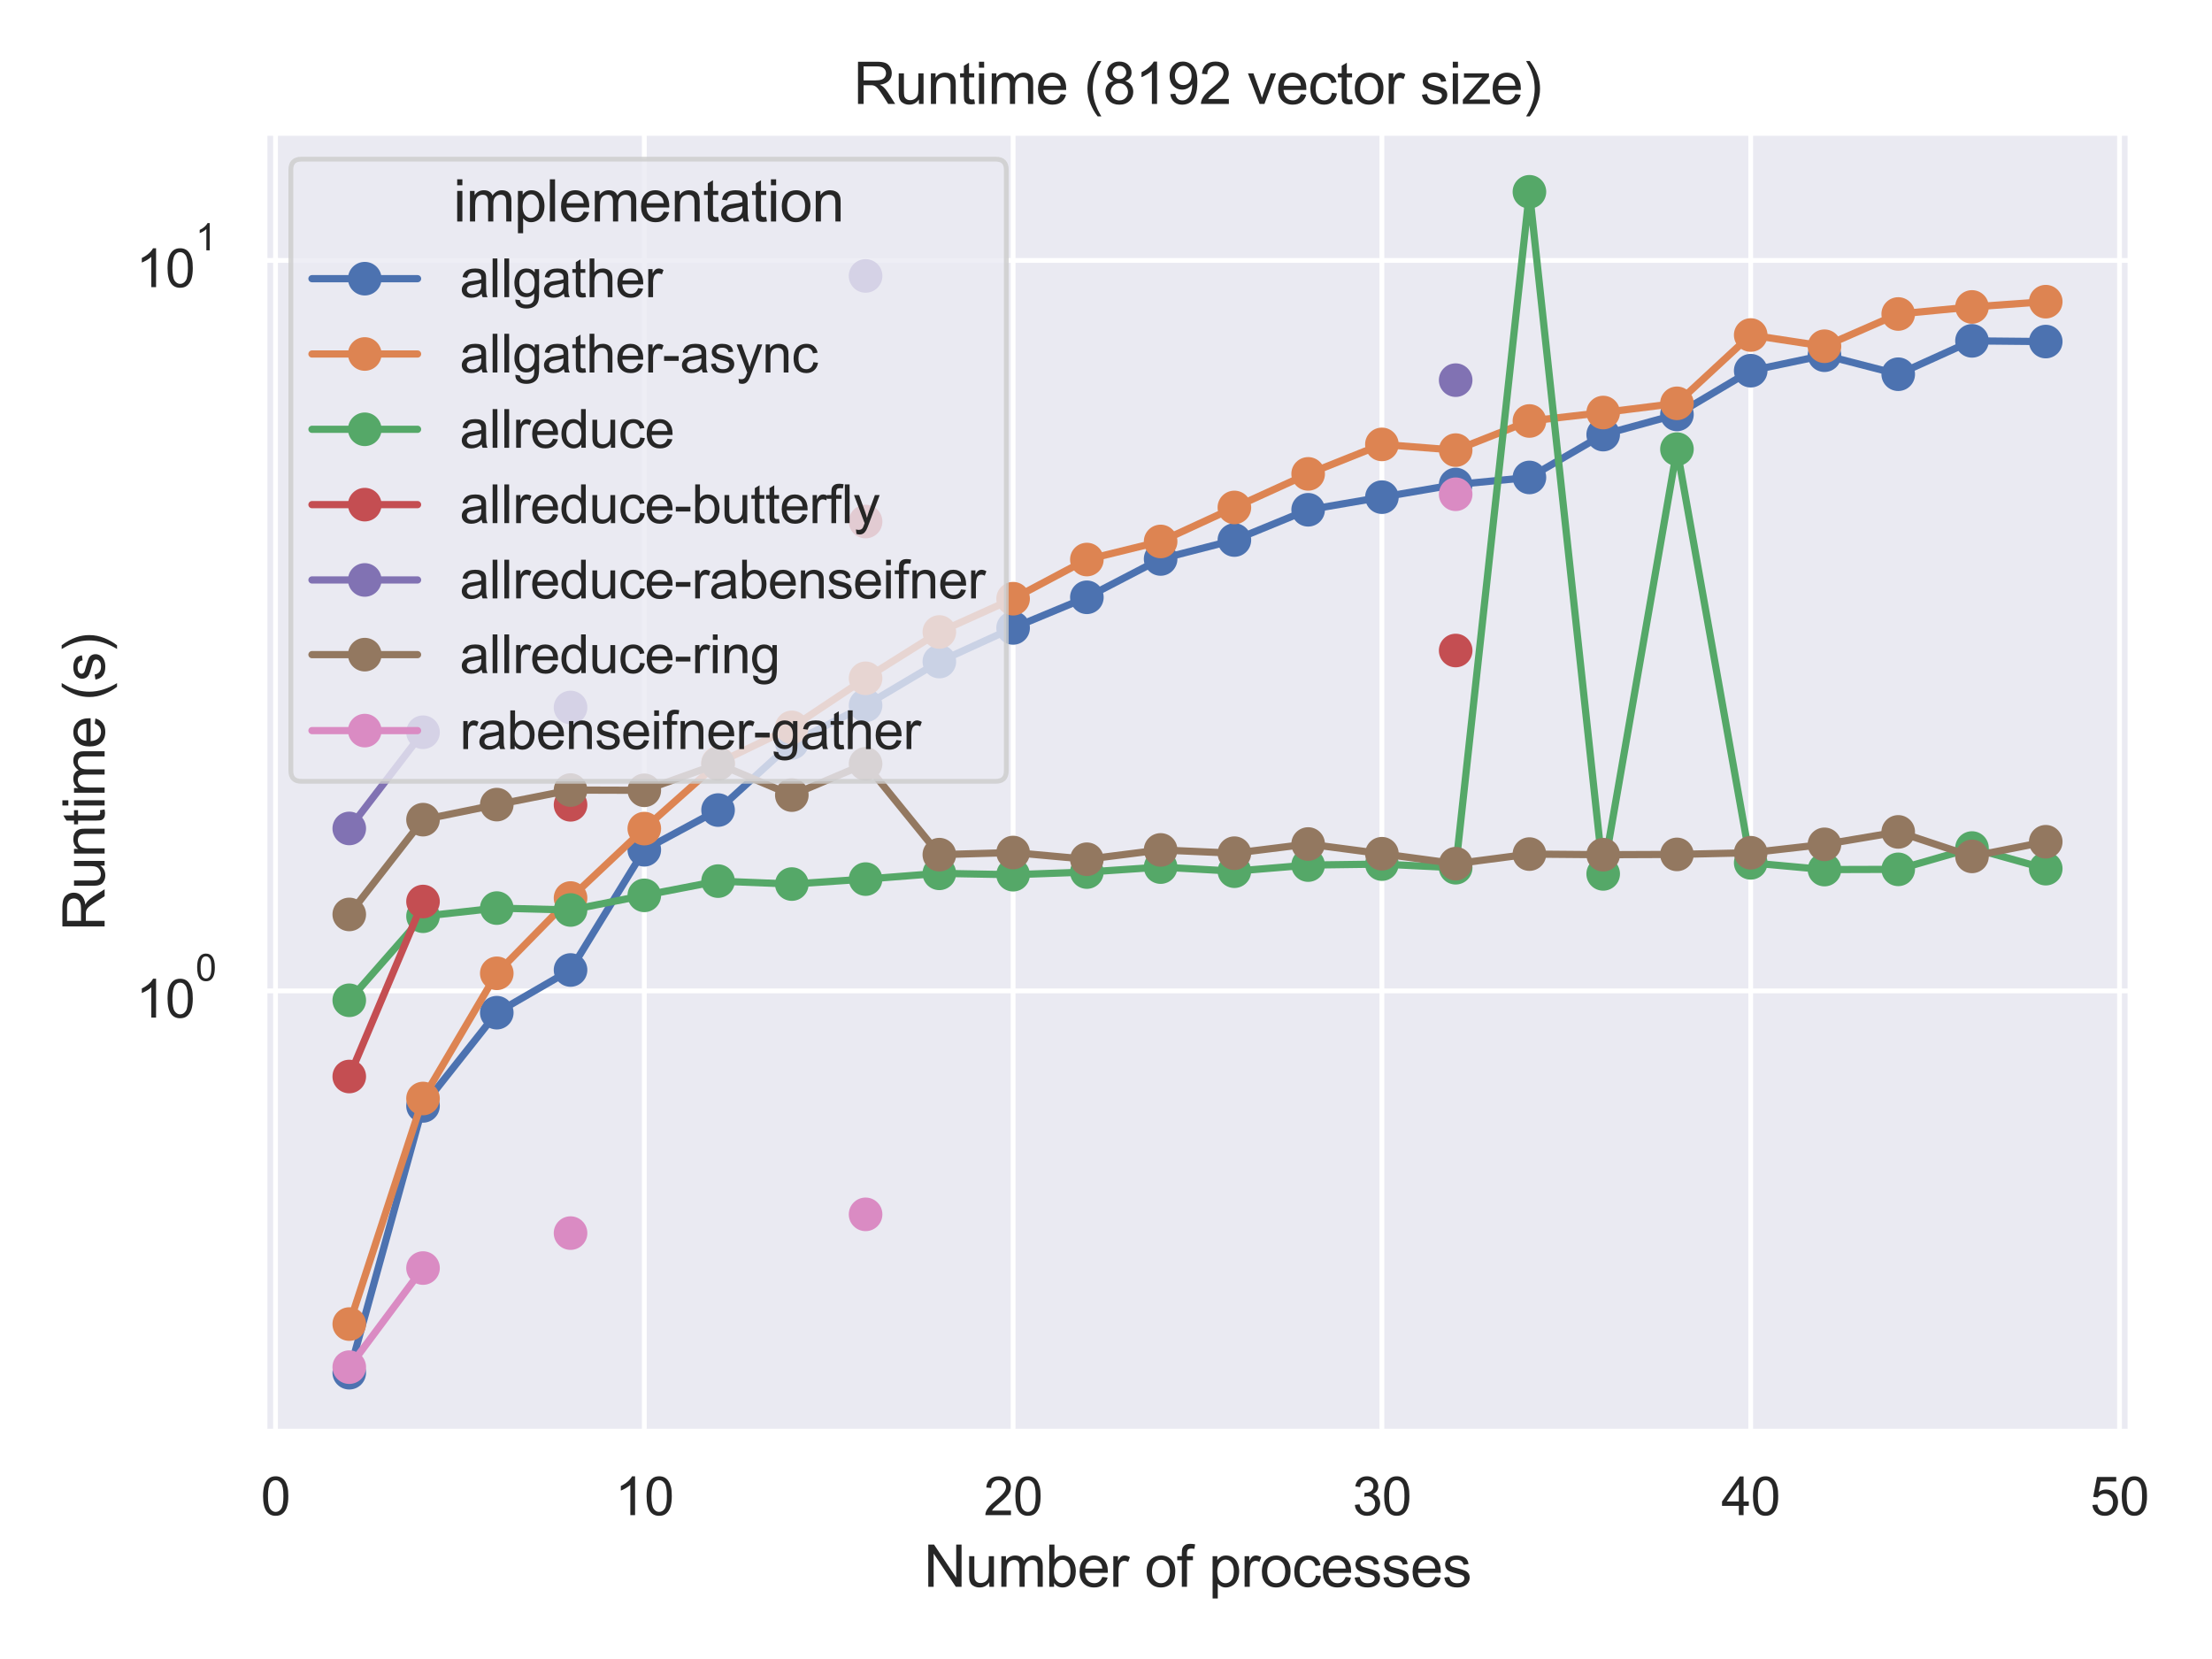 <?xml version="1.0" encoding="utf-8" standalone="no"?>
<!DOCTYPE svg PUBLIC "-//W3C//DTD SVG 1.1//EN"
  "http://www.w3.org/Graphics/SVG/1.1/DTD/svg11.dtd">
<svg height="345.6pt" version="1.1" viewBox="0 0 460.8 345.6" width="460.8pt" xmlns="http://www.w3.org/2000/svg" xmlns:xlink="http://www.w3.org/1999/xlink">
 <defs>
  <style type="text/css">*{stroke-linecap:butt;stroke-linejoin:round;}</style>
 </defs>
 <g id="figure_1">
  <g id="patch_1">
   <path d="M 0 345.6 
L 460.8 345.6 
L 460.8 0 
L 0 0 
z
" style="fill:#ffffff;"/>
  </g>
  <g id="axes_1">
   <g id="patch_2">
    <path d="M 55.087 298.26 
L 443.837 298.26 
L 443.837 27.656 
L 55.087 27.656 
z
" style="fill:#eaeaf2;"/>
   </g>
   <g id="matplotlib.axis_1">
    <g id="xtick_1">
     <g id="line2d_1">
      <path clip-path="url(#pc0ec8611cf)" d="M 57.392 298.26 
L 57.392 27.656 
" style="fill:none;stroke:#ffffff;stroke-linecap:round;"/>
     </g>
     <g id="text_1">
      <!-- 0 -->
      <g style="fill:#262626;" transform="translate(54.334 315.634)scale(0.11 -0.11)">
       <defs>
        <path d="M 266 2259 
Q 266 3072 433 3567 
Q 600 4063 929 4331 
Q 1259 4600 1759 4600 
Q 2128 4600 2406 4451 
Q 2684 4303 2865 4023 
Q 3047 3744 3150 3342 
Q 3253 2941 3253 2259 
Q 3253 1453 3087 958 
Q 2922 463 2592 192 
Q 2263 -78 1759 -78 
Q 1097 -78 719 397 
Q 266 969 266 2259 
z
M 844 2259 
Q 844 1131 1108 757 
Q 1372 384 1759 384 
Q 2147 384 2411 759 
Q 2675 1134 2675 2259 
Q 2675 3391 2411 3762 
Q 2147 4134 1753 4134 
Q 1366 4134 1134 3806 
Q 844 3388 844 2259 
z
" id="ArialMT-30" transform="scale(0.016)"/>
       </defs>
       <use xlink:href="#ArialMT-30"/>
      </g>
     </g>
    </g>
    <g id="xtick_2">
     <g id="line2d_2">
      <path clip-path="url(#pc0ec8611cf)" d="M 134.22 298.26 
L 134.22 27.656 
" style="fill:none;stroke:#ffffff;stroke-linecap:round;"/>
     </g>
     <g id="text_2">
      <!-- 10 -->
      <g style="fill:#262626;" transform="translate(128.103 315.634)scale(0.11 -0.11)">
       <defs>
        <path d="M 2384 0 
L 1822 0 
L 1822 3584 
Q 1619 3391 1289 3197 
Q 959 3003 697 2906 
L 697 3450 
Q 1169 3672 1522 3987 
Q 1875 4303 2022 4600 
L 2384 4600 
L 2384 0 
z
" id="ArialMT-31" transform="scale(0.016)"/>
       </defs>
       <use xlink:href="#ArialMT-31"/>
       <use x="55.615" xlink:href="#ArialMT-30"/>
      </g>
     </g>
    </g>
    <g id="xtick_3">
     <g id="line2d_3">
      <path clip-path="url(#pc0ec8611cf)" d="M 211.048 298.26 
L 211.048 27.656 
" style="fill:none;stroke:#ffffff;stroke-linecap:round;"/>
     </g>
     <g id="text_3">
      <!-- 20 -->
      <g style="fill:#262626;" transform="translate(204.931 315.634)scale(0.11 -0.11)">
       <defs>
        <path d="M 3222 541 
L 3222 0 
L 194 0 
Q 188 203 259 391 
Q 375 700 629 1000 
Q 884 1300 1366 1694 
Q 2113 2306 2375 2664 
Q 2638 3022 2638 3341 
Q 2638 3675 2398 3904 
Q 2159 4134 1775 4134 
Q 1369 4134 1125 3890 
Q 881 3647 878 3216 
L 300 3275 
Q 359 3922 746 4261 
Q 1134 4600 1788 4600 
Q 2447 4600 2831 4234 
Q 3216 3869 3216 3328 
Q 3216 3053 3103 2787 
Q 2991 2522 2730 2228 
Q 2469 1934 1863 1422 
Q 1356 997 1212 845 
Q 1069 694 975 541 
L 3222 541 
z
" id="ArialMT-32" transform="scale(0.016)"/>
       </defs>
       <use xlink:href="#ArialMT-32"/>
       <use x="55.615" xlink:href="#ArialMT-30"/>
      </g>
     </g>
    </g>
    <g id="xtick_4">
     <g id="line2d_4">
      <path clip-path="url(#pc0ec8611cf)" d="M 287.876 298.26 
L 287.876 27.656 
" style="fill:none;stroke:#ffffff;stroke-linecap:round;"/>
     </g>
     <g id="text_4">
      <!-- 30 -->
      <g style="fill:#262626;" transform="translate(281.759 315.634)scale(0.11 -0.11)">
       <defs>
        <path d="M 269 1209 
L 831 1284 
Q 928 806 1161 595 
Q 1394 384 1728 384 
Q 2125 384 2398 659 
Q 2672 934 2672 1341 
Q 2672 1728 2419 1979 
Q 2166 2231 1775 2231 
Q 1616 2231 1378 2169 
L 1441 2663 
Q 1497 2656 1531 2656 
Q 1891 2656 2178 2843 
Q 2466 3031 2466 3422 
Q 2466 3731 2256 3934 
Q 2047 4138 1716 4138 
Q 1388 4138 1169 3931 
Q 950 3725 888 3313 
L 325 3413 
Q 428 3978 793 4289 
Q 1159 4600 1703 4600 
Q 2078 4600 2393 4439 
Q 2709 4278 2876 4000 
Q 3044 3722 3044 3409 
Q 3044 3113 2884 2869 
Q 2725 2625 2413 2481 
Q 2819 2388 3044 2092 
Q 3269 1797 3269 1353 
Q 3269 753 2831 336 
Q 2394 -81 1725 -81 
Q 1122 -81 723 278 
Q 325 638 269 1209 
z
" id="ArialMT-33" transform="scale(0.016)"/>
       </defs>
       <use xlink:href="#ArialMT-33"/>
       <use x="55.615" xlink:href="#ArialMT-30"/>
      </g>
     </g>
    </g>
    <g id="xtick_5">
     <g id="line2d_5">
      <path clip-path="url(#pc0ec8611cf)" d="M 364.704 298.26 
L 364.704 27.656 
" style="fill:none;stroke:#ffffff;stroke-linecap:round;"/>
     </g>
     <g id="text_5">
      <!-- 40 -->
      <g style="fill:#262626;" transform="translate(358.587 315.634)scale(0.11 -0.11)">
       <defs>
        <path d="M 2069 0 
L 2069 1097 
L 81 1097 
L 81 1613 
L 2172 4581 
L 2631 4581 
L 2631 1613 
L 3250 1613 
L 3250 1097 
L 2631 1097 
L 2631 0 
L 2069 0 
z
M 2069 1613 
L 2069 3678 
L 634 1613 
L 2069 1613 
z
" id="ArialMT-34" transform="scale(0.016)"/>
       </defs>
       <use xlink:href="#ArialMT-34"/>
       <use x="55.615" xlink:href="#ArialMT-30"/>
      </g>
     </g>
    </g>
    <g id="xtick_6">
     <g id="line2d_6">
      <path clip-path="url(#pc0ec8611cf)" d="M 441.532 298.26 
L 441.532 27.656 
" style="fill:none;stroke:#ffffff;stroke-linecap:round;"/>
     </g>
     <g id="text_6">
      <!-- 50 -->
      <g style="fill:#262626;" transform="translate(435.415 315.634)scale(0.11 -0.11)">
       <defs>
        <path d="M 266 1200 
L 856 1250 
Q 922 819 1161 601 
Q 1400 384 1738 384 
Q 2144 384 2425 690 
Q 2706 997 2706 1503 
Q 2706 1984 2436 2262 
Q 2166 2541 1728 2541 
Q 1456 2541 1237 2417 
Q 1019 2294 894 2097 
L 366 2166 
L 809 4519 
L 3088 4519 
L 3088 3981 
L 1259 3981 
L 1013 2750 
Q 1425 3038 1878 3038 
Q 2478 3038 2890 2622 
Q 3303 2206 3303 1553 
Q 3303 931 2941 478 
Q 2500 -78 1738 -78 
Q 1113 -78 717 272 
Q 322 622 266 1200 
z
" id="ArialMT-35" transform="scale(0.016)"/>
       </defs>
       <use xlink:href="#ArialMT-35"/>
       <use x="55.615" xlink:href="#ArialMT-30"/>
      </g>
     </g>
    </g>
    <g id="text_7">
     <!-- Number of processes -->
     <g style="fill:#262626;" transform="translate(192.443 330.555)scale(0.12 -0.12)">
      <defs>
       <path d="M 488 0 
L 488 4581 
L 1109 4581 
L 3516 984 
L 3516 4581 
L 4097 4581 
L 4097 0 
L 3475 0 
L 1069 3600 
L 1069 0 
L 488 0 
z
" id="ArialMT-4e" transform="scale(0.016)"/>
       <path d="M 2597 0 
L 2597 488 
Q 2209 -75 1544 -75 
Q 1250 -75 995 37 
Q 741 150 617 320 
Q 494 491 444 738 
Q 409 903 409 1263 
L 409 3319 
L 972 3319 
L 972 1478 
Q 972 1038 1006 884 
Q 1059 663 1231 536 
Q 1403 409 1656 409 
Q 1909 409 2131 539 
Q 2353 669 2445 892 
Q 2538 1116 2538 1541 
L 2538 3319 
L 3100 3319 
L 3100 0 
L 2597 0 
z
" id="ArialMT-75" transform="scale(0.016)"/>
       <path d="M 422 0 
L 422 3319 
L 925 3319 
L 925 2853 
Q 1081 3097 1340 3245 
Q 1600 3394 1931 3394 
Q 2300 3394 2536 3241 
Q 2772 3088 2869 2813 
Q 3263 3394 3894 3394 
Q 4388 3394 4653 3120 
Q 4919 2847 4919 2278 
L 4919 0 
L 4359 0 
L 4359 2091 
Q 4359 2428 4304 2576 
Q 4250 2725 4106 2815 
Q 3963 2906 3769 2906 
Q 3419 2906 3187 2673 
Q 2956 2441 2956 1928 
L 2956 0 
L 2394 0 
L 2394 2156 
Q 2394 2531 2256 2718 
Q 2119 2906 1806 2906 
Q 1569 2906 1367 2781 
Q 1166 2656 1075 2415 
Q 984 2175 984 1722 
L 984 0 
L 422 0 
z
" id="ArialMT-6d" transform="scale(0.016)"/>
       <path d="M 941 0 
L 419 0 
L 419 4581 
L 981 4581 
L 981 2947 
Q 1338 3394 1891 3394 
Q 2197 3394 2470 3270 
Q 2744 3147 2920 2923 
Q 3097 2700 3197 2384 
Q 3297 2069 3297 1709 
Q 3297 856 2875 390 
Q 2453 -75 1863 -75 
Q 1275 -75 941 416 
L 941 0 
z
M 934 1684 
Q 934 1088 1097 822 
Q 1363 388 1816 388 
Q 2184 388 2453 708 
Q 2722 1028 2722 1663 
Q 2722 2313 2464 2622 
Q 2206 2931 1841 2931 
Q 1472 2931 1203 2611 
Q 934 2291 934 1684 
z
" id="ArialMT-62" transform="scale(0.016)"/>
       <path d="M 2694 1069 
L 3275 997 
Q 3138 488 2766 206 
Q 2394 -75 1816 -75 
Q 1088 -75 661 373 
Q 234 822 234 1631 
Q 234 2469 665 2931 
Q 1097 3394 1784 3394 
Q 2450 3394 2872 2941 
Q 3294 2488 3294 1666 
Q 3294 1616 3291 1516 
L 816 1516 
Q 847 969 1125 678 
Q 1403 388 1819 388 
Q 2128 388 2347 550 
Q 2566 713 2694 1069 
z
M 847 1978 
L 2700 1978 
Q 2663 2397 2488 2606 
Q 2219 2931 1791 2931 
Q 1403 2931 1139 2672 
Q 875 2413 847 1978 
z
" id="ArialMT-65" transform="scale(0.016)"/>
       <path d="M 416 0 
L 416 3319 
L 922 3319 
L 922 2816 
Q 1116 3169 1280 3281 
Q 1444 3394 1641 3394 
Q 1925 3394 2219 3213 
L 2025 2691 
Q 1819 2813 1613 2813 
Q 1428 2813 1281 2702 
Q 1134 2591 1072 2394 
Q 978 2094 978 1738 
L 978 0 
L 416 0 
z
" id="ArialMT-72" transform="scale(0.016)"/>
       <path id="ArialMT-20" transform="scale(0.016)"/>
       <path d="M 213 1659 
Q 213 2581 725 3025 
Q 1153 3394 1769 3394 
Q 2453 3394 2887 2945 
Q 3322 2497 3322 1706 
Q 3322 1066 3130 698 
Q 2938 331 2570 128 
Q 2203 -75 1769 -75 
Q 1072 -75 642 372 
Q 213 819 213 1659 
z
M 791 1659 
Q 791 1022 1069 705 
Q 1347 388 1769 388 
Q 2188 388 2466 706 
Q 2744 1025 2744 1678 
Q 2744 2294 2464 2611 
Q 2184 2928 1769 2928 
Q 1347 2928 1069 2612 
Q 791 2297 791 1659 
z
" id="ArialMT-6f" transform="scale(0.016)"/>
       <path d="M 556 0 
L 556 2881 
L 59 2881 
L 59 3319 
L 556 3319 
L 556 3672 
Q 556 4006 616 4169 
Q 697 4388 901 4523 
Q 1106 4659 1475 4659 
Q 1713 4659 2000 4603 
L 1916 4113 
Q 1741 4144 1584 4144 
Q 1328 4144 1222 4034 
Q 1116 3925 1116 3625 
L 1116 3319 
L 1763 3319 
L 1763 2881 
L 1116 2881 
L 1116 0 
L 556 0 
z
" id="ArialMT-66" transform="scale(0.016)"/>
       <path d="M 422 -1272 
L 422 3319 
L 934 3319 
L 934 2888 
Q 1116 3141 1344 3267 
Q 1572 3394 1897 3394 
Q 2322 3394 2647 3175 
Q 2972 2956 3137 2557 
Q 3303 2159 3303 1684 
Q 3303 1175 3120 767 
Q 2938 359 2589 142 
Q 2241 -75 1856 -75 
Q 1575 -75 1351 44 
Q 1128 163 984 344 
L 984 -1272 
L 422 -1272 
z
M 931 1641 
Q 931 1000 1190 694 
Q 1450 388 1819 388 
Q 2194 388 2461 705 
Q 2728 1022 2728 1688 
Q 2728 2322 2467 2637 
Q 2206 2953 1844 2953 
Q 1484 2953 1207 2617 
Q 931 2281 931 1641 
z
" id="ArialMT-70" transform="scale(0.016)"/>
       <path d="M 2588 1216 
L 3141 1144 
Q 3050 572 2676 248 
Q 2303 -75 1759 -75 
Q 1078 -75 664 370 
Q 250 816 250 1647 
Q 250 2184 428 2587 
Q 606 2991 970 3192 
Q 1334 3394 1763 3394 
Q 2303 3394 2647 3120 
Q 2991 2847 3088 2344 
L 2541 2259 
Q 2463 2594 2264 2762 
Q 2066 2931 1784 2931 
Q 1359 2931 1093 2626 
Q 828 2322 828 1663 
Q 828 994 1084 691 
Q 1341 388 1753 388 
Q 2084 388 2306 591 
Q 2528 794 2588 1216 
z
" id="ArialMT-63" transform="scale(0.016)"/>
       <path d="M 197 991 
L 753 1078 
Q 800 744 1014 566 
Q 1228 388 1613 388 
Q 2000 388 2187 545 
Q 2375 703 2375 916 
Q 2375 1106 2209 1216 
Q 2094 1291 1634 1406 
Q 1016 1563 777 1677 
Q 538 1791 414 1992 
Q 291 2194 291 2438 
Q 291 2659 392 2848 
Q 494 3038 669 3163 
Q 800 3259 1026 3326 
Q 1253 3394 1513 3394 
Q 1903 3394 2198 3281 
Q 2494 3169 2634 2976 
Q 2775 2784 2828 2463 
L 2278 2388 
Q 2241 2644 2061 2787 
Q 1881 2931 1553 2931 
Q 1166 2931 1000 2803 
Q 834 2675 834 2503 
Q 834 2394 903 2306 
Q 972 2216 1119 2156 
Q 1203 2125 1616 2013 
Q 2213 1853 2448 1751 
Q 2684 1650 2818 1456 
Q 2953 1263 2953 975 
Q 2953 694 2789 445 
Q 2625 197 2315 61 
Q 2006 -75 1616 -75 
Q 969 -75 630 194 
Q 291 463 197 991 
z
" id="ArialMT-73" transform="scale(0.016)"/>
      </defs>
      <use xlink:href="#ArialMT-4e"/>
      <use x="72.217" xlink:href="#ArialMT-75"/>
      <use x="127.832" xlink:href="#ArialMT-6d"/>
      <use x="211.133" xlink:href="#ArialMT-62"/>
      <use x="266.748" xlink:href="#ArialMT-65"/>
      <use x="322.363" xlink:href="#ArialMT-72"/>
      <use x="355.664" xlink:href="#ArialMT-20"/>
      <use x="383.447" xlink:href="#ArialMT-6f"/>
      <use x="439.062" xlink:href="#ArialMT-66"/>
      <use x="466.846" xlink:href="#ArialMT-20"/>
      <use x="494.629" xlink:href="#ArialMT-70"/>
      <use x="550.244" xlink:href="#ArialMT-72"/>
      <use x="583.545" xlink:href="#ArialMT-6f"/>
      <use x="639.16" xlink:href="#ArialMT-63"/>
      <use x="689.16" xlink:href="#ArialMT-65"/>
      <use x="744.775" xlink:href="#ArialMT-73"/>
      <use x="794.775" xlink:href="#ArialMT-73"/>
      <use x="844.775" xlink:href="#ArialMT-65"/>
      <use x="900.391" xlink:href="#ArialMT-73"/>
     </g>
    </g>
   </g>
   <g id="matplotlib.axis_2">
    <g id="ytick_1">
     <g id="line2d_7">
      <path clip-path="url(#pc0ec8611cf)" d="M 55.087 206.421 
L 443.837 206.421 
" style="fill:none;stroke:#ffffff;stroke-linecap:round;"/>
     </g>
     <g id="text_8">
      <!-- $\mathdefault{10^{0}}$ -->
      <g style="fill:#262626;" transform="translate(28.317 212.093)scale(0.11 -0.11)">
       <use transform="translate(0 0.994)" xlink:href="#ArialMT-31"/>
       <use transform="translate(55.615 0.994)" xlink:href="#ArialMT-30"/>
       <use transform="translate(112.973 70.688)scale(0.7)" xlink:href="#ArialMT-30"/>
      </g>
     </g>
    </g>
    <g id="ytick_2">
     <g id="line2d_8">
      <path clip-path="url(#pc0ec8611cf)" d="M 55.087 54.25 
L 443.837 54.25 
" style="fill:none;stroke:#ffffff;stroke-linecap:round;"/>
     </g>
     <g id="text_9">
      <!-- $\mathdefault{10^{1}}$ -->
      <g style="fill:#262626;" transform="translate(28.317 59.921)scale(0.11 -0.11)">
       <use transform="translate(0 0.994)" xlink:href="#ArialMT-31"/>
       <use transform="translate(55.615 0.994)" xlink:href="#ArialMT-30"/>
       <use transform="translate(112.973 70.688)scale(0.7)" xlink:href="#ArialMT-31"/>
      </g>
     </g>
    </g>
    <g id="ytick_3"/>
    <g id="ytick_4"/>
    <g id="ytick_5"/>
    <g id="ytick_6"/>
    <g id="ytick_7"/>
    <g id="ytick_8"/>
    <g id="ytick_9"/>
    <g id="ytick_10"/>
    <g id="ytick_11"/>
    <g id="ytick_12"/>
    <g id="ytick_13"/>
    <g id="ytick_14"/>
    <g id="ytick_15"/>
    <g id="ytick_16"/>
    <g id="ytick_17"/>
    <g id="text_10">
     <!-- Runtime (s) -->
     <g style="fill:#262626;" transform="translate(21.792 193.961)rotate(-90)scale(0.12 -0.12)">
      <defs>
       <path d="M 503 0 
L 503 4581 
L 2534 4581 
Q 3147 4581 3465 4457 
Q 3784 4334 3975 4021 
Q 4166 3709 4166 3331 
Q 4166 2844 3850 2509 
Q 3534 2175 2875 2084 
Q 3116 1969 3241 1856 
Q 3506 1613 3744 1247 
L 4541 0 
L 3778 0 
L 3172 953 
Q 2906 1366 2734 1584 
Q 2563 1803 2427 1890 
Q 2291 1978 2150 2013 
Q 2047 2034 1813 2034 
L 1109 2034 
L 1109 0 
L 503 0 
z
M 1109 2559 
L 2413 2559 
Q 2828 2559 3062 2645 
Q 3297 2731 3419 2920 
Q 3541 3109 3541 3331 
Q 3541 3656 3305 3865 
Q 3069 4075 2559 4075 
L 1109 4075 
L 1109 2559 
z
" id="ArialMT-52" transform="scale(0.016)"/>
       <path d="M 422 0 
L 422 3319 
L 928 3319 
L 928 2847 
Q 1294 3394 1984 3394 
Q 2284 3394 2536 3286 
Q 2788 3178 2913 3003 
Q 3038 2828 3088 2588 
Q 3119 2431 3119 2041 
L 3119 0 
L 2556 0 
L 2556 2019 
Q 2556 2363 2490 2533 
Q 2425 2703 2258 2804 
Q 2091 2906 1866 2906 
Q 1506 2906 1245 2678 
Q 984 2450 984 1813 
L 984 0 
L 422 0 
z
" id="ArialMT-6e" transform="scale(0.016)"/>
       <path d="M 1650 503 
L 1731 6 
Q 1494 -44 1306 -44 
Q 1000 -44 831 53 
Q 663 150 594 308 
Q 525 466 525 972 
L 525 2881 
L 113 2881 
L 113 3319 
L 525 3319 
L 525 4141 
L 1084 4478 
L 1084 3319 
L 1650 3319 
L 1650 2881 
L 1084 2881 
L 1084 941 
Q 1084 700 1114 631 
Q 1144 563 1211 522 
Q 1278 481 1403 481 
Q 1497 481 1650 503 
z
" id="ArialMT-74" transform="scale(0.016)"/>
       <path d="M 425 3934 
L 425 4581 
L 988 4581 
L 988 3934 
L 425 3934 
z
M 425 0 
L 425 3319 
L 988 3319 
L 988 0 
L 425 0 
z
" id="ArialMT-69" transform="scale(0.016)"/>
       <path d="M 1497 -1347 
Q 1031 -759 709 28 
Q 388 816 388 1659 
Q 388 2403 628 3084 
Q 909 3875 1497 4659 
L 1900 4659 
Q 1522 4009 1400 3731 
Q 1209 3300 1100 2831 
Q 966 2247 966 1656 
Q 966 153 1900 -1347 
L 1497 -1347 
z
" id="ArialMT-28" transform="scale(0.016)"/>
       <path d="M 791 -1347 
L 388 -1347 
Q 1322 153 1322 1656 
Q 1322 2244 1188 2822 
Q 1081 3291 891 3722 
Q 769 4003 388 4659 
L 791 4659 
Q 1378 3875 1659 3084 
Q 1900 2403 1900 1659 
Q 1900 816 1576 28 
Q 1253 -759 791 -1347 
z
" id="ArialMT-29" transform="scale(0.016)"/>
      </defs>
      <use xlink:href="#ArialMT-52"/>
      <use x="72.217" xlink:href="#ArialMT-75"/>
      <use x="127.832" xlink:href="#ArialMT-6e"/>
      <use x="183.447" xlink:href="#ArialMT-74"/>
      <use x="211.23" xlink:href="#ArialMT-69"/>
      <use x="233.447" xlink:href="#ArialMT-6d"/>
      <use x="316.748" xlink:href="#ArialMT-65"/>
      <use x="372.363" xlink:href="#ArialMT-20"/>
      <use x="400.146" xlink:href="#ArialMT-28"/>
      <use x="433.447" xlink:href="#ArialMT-73"/>
      <use x="483.447" xlink:href="#ArialMT-29"/>
     </g>
    </g>
   </g>
   <g id="line2d_9">
    <path clip-path="url(#pc0ec8611cf)" d="M 72.758 285.96 
L 88.123 230.382 
L 103.489 210.961 
L 118.855 202.066 
L 134.22 177.024 
L 149.586 168.751 
L 164.951 154.762 
L 180.317 146.942 
L 195.683 137.815 
L 211.048 130.808 
L 226.414 124.428 
L 241.779 116.445 
L 257.145 112.5 
L 272.511 106.196 
L 287.876 103.568 
L 303.242 100.933 
L 318.608 99.461 
L 333.973 90.536 
L 349.339 86.332 
L 364.704 77.223 
L 380.07 73.998 
L 395.436 77.957 
L 410.801 71.007 
L 426.167 71.155 
" style="fill:none;stroke:#4c72b0;stroke-linecap:round;stroke-width:1.5;"/>
    <defs>
     <path d="M 0 3 
C 0.796 3 1.559 2.684 2.121 2.121 
C 2.684 1.559 3 0.796 3 0 
C 3 -0.796 2.684 -1.559 2.121 -2.121 
C 1.559 -2.684 0.796 -3 0 -3 
C -0.796 -3 -1.559 -2.684 -2.121 -2.121 
C -2.684 -1.559 -3 -0.796 -3 0 
C -3 0.796 -2.684 1.559 -2.121 2.121 
C -1.559 2.684 -0.796 3 0 3 
z
" id="m4e30105414" style="stroke:#4c72b0;"/>
    </defs>
    <g clip-path="url(#pc0ec8611cf)">
     <use style="fill:#4c72b0;stroke:#4c72b0;" x="72.758" xlink:href="#m4e30105414" y="285.96"/>
     <use style="fill:#4c72b0;stroke:#4c72b0;" x="88.123" xlink:href="#m4e30105414" y="230.382"/>
     <use style="fill:#4c72b0;stroke:#4c72b0;" x="103.489" xlink:href="#m4e30105414" y="210.961"/>
     <use style="fill:#4c72b0;stroke:#4c72b0;" x="118.855" xlink:href="#m4e30105414" y="202.066"/>
     <use style="fill:#4c72b0;stroke:#4c72b0;" x="134.22" xlink:href="#m4e30105414" y="177.024"/>
     <use style="fill:#4c72b0;stroke:#4c72b0;" x="149.586" xlink:href="#m4e30105414" y="168.751"/>
     <use style="fill:#4c72b0;stroke:#4c72b0;" x="164.951" xlink:href="#m4e30105414" y="154.762"/>
     <use style="fill:#4c72b0;stroke:#4c72b0;" x="180.317" xlink:href="#m4e30105414" y="146.942"/>
     <use style="fill:#4c72b0;stroke:#4c72b0;" x="195.683" xlink:href="#m4e30105414" y="137.815"/>
     <use style="fill:#4c72b0;stroke:#4c72b0;" x="211.048" xlink:href="#m4e30105414" y="130.808"/>
     <use style="fill:#4c72b0;stroke:#4c72b0;" x="226.414" xlink:href="#m4e30105414" y="124.428"/>
     <use style="fill:#4c72b0;stroke:#4c72b0;" x="241.779" xlink:href="#m4e30105414" y="116.445"/>
     <use style="fill:#4c72b0;stroke:#4c72b0;" x="257.145" xlink:href="#m4e30105414" y="112.5"/>
     <use style="fill:#4c72b0;stroke:#4c72b0;" x="272.511" xlink:href="#m4e30105414" y="106.196"/>
     <use style="fill:#4c72b0;stroke:#4c72b0;" x="287.876" xlink:href="#m4e30105414" y="103.568"/>
     <use style="fill:#4c72b0;stroke:#4c72b0;" x="303.242" xlink:href="#m4e30105414" y="100.933"/>
     <use style="fill:#4c72b0;stroke:#4c72b0;" x="318.608" xlink:href="#m4e30105414" y="99.461"/>
     <use style="fill:#4c72b0;stroke:#4c72b0;" x="333.973" xlink:href="#m4e30105414" y="90.536"/>
     <use style="fill:#4c72b0;stroke:#4c72b0;" x="349.339" xlink:href="#m4e30105414" y="86.332"/>
     <use style="fill:#4c72b0;stroke:#4c72b0;" x="364.704" xlink:href="#m4e30105414" y="77.223"/>
     <use style="fill:#4c72b0;stroke:#4c72b0;" x="380.07" xlink:href="#m4e30105414" y="73.998"/>
     <use style="fill:#4c72b0;stroke:#4c72b0;" x="395.436" xlink:href="#m4e30105414" y="77.957"/>
     <use style="fill:#4c72b0;stroke:#4c72b0;" x="410.801" xlink:href="#m4e30105414" y="71.007"/>
     <use style="fill:#4c72b0;stroke:#4c72b0;" x="426.167" xlink:href="#m4e30105414" y="71.155"/>
    </g>
   </g>
   <g id="line2d_10">
    <path clip-path="url(#pc0ec8611cf)" d="M 72.758 275.828 
L 88.123 228.837 
L 103.489 202.759 
L 118.855 187.077 
L 134.22 172.614 
L 149.586 158.95 
L 164.951 151.525 
L 180.317 141.301 
L 195.683 131.654 
L 211.048 124.724 
L 226.414 116.563 
L 241.779 112.796 
L 257.145 105.713 
L 272.511 98.718 
L 287.876 92.577 
L 303.242 93.766 
L 318.608 87.7 
L 333.973 85.939 
L 349.339 84.02 
L 364.704 69.792 
L 380.07 72.128 
L 395.436 65.41 
L 410.801 63.941 
L 426.167 62.844 
" style="fill:none;stroke:#dd8452;stroke-linecap:round;stroke-width:1.5;"/>
    <defs>
     <path d="M 0 3 
C 0.796 3 1.559 2.684 2.121 2.121 
C 2.684 1.559 3 0.796 3 0 
C 3 -0.796 2.684 -1.559 2.121 -2.121 
C 1.559 -2.684 0.796 -3 0 -3 
C -0.796 -3 -1.559 -2.684 -2.121 -2.121 
C -2.684 -1.559 -3 -0.796 -3 0 
C -3 0.796 -2.684 1.559 -2.121 2.121 
C -1.559 2.684 -0.796 3 0 3 
z
" id="m1a3c3627c5" style="stroke:#dd8452;"/>
    </defs>
    <g clip-path="url(#pc0ec8611cf)">
     <use style="fill:#dd8452;stroke:#dd8452;" x="72.758" xlink:href="#m1a3c3627c5" y="275.828"/>
     <use style="fill:#dd8452;stroke:#dd8452;" x="88.123" xlink:href="#m1a3c3627c5" y="228.837"/>
     <use style="fill:#dd8452;stroke:#dd8452;" x="103.489" xlink:href="#m1a3c3627c5" y="202.759"/>
     <use style="fill:#dd8452;stroke:#dd8452;" x="118.855" xlink:href="#m1a3c3627c5" y="187.077"/>
     <use style="fill:#dd8452;stroke:#dd8452;" x="134.22" xlink:href="#m1a3c3627c5" y="172.614"/>
     <use style="fill:#dd8452;stroke:#dd8452;" x="149.586" xlink:href="#m1a3c3627c5" y="158.95"/>
     <use style="fill:#dd8452;stroke:#dd8452;" x="164.951" xlink:href="#m1a3c3627c5" y="151.525"/>
     <use style="fill:#dd8452;stroke:#dd8452;" x="180.317" xlink:href="#m1a3c3627c5" y="141.301"/>
     <use style="fill:#dd8452;stroke:#dd8452;" x="195.683" xlink:href="#m1a3c3627c5" y="131.654"/>
     <use style="fill:#dd8452;stroke:#dd8452;" x="211.048" xlink:href="#m1a3c3627c5" y="124.724"/>
     <use style="fill:#dd8452;stroke:#dd8452;" x="226.414" xlink:href="#m1a3c3627c5" y="116.563"/>
     <use style="fill:#dd8452;stroke:#dd8452;" x="241.779" xlink:href="#m1a3c3627c5" y="112.796"/>
     <use style="fill:#dd8452;stroke:#dd8452;" x="257.145" xlink:href="#m1a3c3627c5" y="105.713"/>
     <use style="fill:#dd8452;stroke:#dd8452;" x="272.511" xlink:href="#m1a3c3627c5" y="98.718"/>
     <use style="fill:#dd8452;stroke:#dd8452;" x="287.876" xlink:href="#m1a3c3627c5" y="92.577"/>
     <use style="fill:#dd8452;stroke:#dd8452;" x="303.242" xlink:href="#m1a3c3627c5" y="93.766"/>
     <use style="fill:#dd8452;stroke:#dd8452;" x="318.608" xlink:href="#m1a3c3627c5" y="87.7"/>
     <use style="fill:#dd8452;stroke:#dd8452;" x="333.973" xlink:href="#m1a3c3627c5" y="85.939"/>
     <use style="fill:#dd8452;stroke:#dd8452;" x="349.339" xlink:href="#m1a3c3627c5" y="84.02"/>
     <use style="fill:#dd8452;stroke:#dd8452;" x="364.704" xlink:href="#m1a3c3627c5" y="69.792"/>
     <use style="fill:#dd8452;stroke:#dd8452;" x="380.07" xlink:href="#m1a3c3627c5" y="72.128"/>
     <use style="fill:#dd8452;stroke:#dd8452;" x="395.436" xlink:href="#m1a3c3627c5" y="65.41"/>
     <use style="fill:#dd8452;stroke:#dd8452;" x="410.801" xlink:href="#m1a3c3627c5" y="63.941"/>
     <use style="fill:#dd8452;stroke:#dd8452;" x="426.167" xlink:href="#m1a3c3627c5" y="62.844"/>
    </g>
   </g>
   <g id="line2d_11">
    <path clip-path="url(#pc0ec8611cf)" d="M 72.758 208.378 
L 88.123 190.868 
L 103.489 189.171 
L 118.855 189.566 
L 134.22 186.519 
L 149.586 183.551 
L 164.951 184.168 
L 180.317 183.132 
L 195.683 181.933 
L 211.048 182.217 
L 226.414 181.665 
L 241.779 180.631 
L 257.145 181.486 
L 272.511 180.211 
L 287.876 180.006 
L 303.242 180.763 
L 318.608 39.956 
L 333.973 182.048 
L 349.339 93.562 
L 364.704 179.743 
L 380.07 181.147 
L 395.436 181.101 
L 410.801 176.665 
L 426.167 180.957 
" style="fill:none;stroke:#55a868;stroke-linecap:round;stroke-width:1.5;"/>
    <defs>
     <path d="M 0 3 
C 0.796 3 1.559 2.684 2.121 2.121 
C 2.684 1.559 3 0.796 3 0 
C 3 -0.796 2.684 -1.559 2.121 -2.121 
C 1.559 -2.684 0.796 -3 0 -3 
C -0.796 -3 -1.559 -2.684 -2.121 -2.121 
C -2.684 -1.559 -3 -0.796 -3 0 
C -3 0.796 -2.684 1.559 -2.121 2.121 
C -1.559 2.684 -0.796 3 0 3 
z
" id="m5b8d0fbb09" style="stroke:#55a868;"/>
    </defs>
    <g clip-path="url(#pc0ec8611cf)">
     <use style="fill:#55a868;stroke:#55a868;" x="72.758" xlink:href="#m5b8d0fbb09" y="208.378"/>
     <use style="fill:#55a868;stroke:#55a868;" x="88.123" xlink:href="#m5b8d0fbb09" y="190.868"/>
     <use style="fill:#55a868;stroke:#55a868;" x="103.489" xlink:href="#m5b8d0fbb09" y="189.171"/>
     <use style="fill:#55a868;stroke:#55a868;" x="118.855" xlink:href="#m5b8d0fbb09" y="189.566"/>
     <use style="fill:#55a868;stroke:#55a868;" x="134.22" xlink:href="#m5b8d0fbb09" y="186.519"/>
     <use style="fill:#55a868;stroke:#55a868;" x="149.586" xlink:href="#m5b8d0fbb09" y="183.551"/>
     <use style="fill:#55a868;stroke:#55a868;" x="164.951" xlink:href="#m5b8d0fbb09" y="184.168"/>
     <use style="fill:#55a868;stroke:#55a868;" x="180.317" xlink:href="#m5b8d0fbb09" y="183.132"/>
     <use style="fill:#55a868;stroke:#55a868;" x="195.683" xlink:href="#m5b8d0fbb09" y="181.933"/>
     <use style="fill:#55a868;stroke:#55a868;" x="211.048" xlink:href="#m5b8d0fbb09" y="182.217"/>
     <use style="fill:#55a868;stroke:#55a868;" x="226.414" xlink:href="#m5b8d0fbb09" y="181.665"/>
     <use style="fill:#55a868;stroke:#55a868;" x="241.779" xlink:href="#m5b8d0fbb09" y="180.631"/>
     <use style="fill:#55a868;stroke:#55a868;" x="257.145" xlink:href="#m5b8d0fbb09" y="181.486"/>
     <use style="fill:#55a868;stroke:#55a868;" x="272.511" xlink:href="#m5b8d0fbb09" y="180.211"/>
     <use style="fill:#55a868;stroke:#55a868;" x="287.876" xlink:href="#m5b8d0fbb09" y="180.006"/>
     <use style="fill:#55a868;stroke:#55a868;" x="303.242" xlink:href="#m5b8d0fbb09" y="180.763"/>
     <use style="fill:#55a868;stroke:#55a868;" x="318.608" xlink:href="#m5b8d0fbb09" y="39.956"/>
     <use style="fill:#55a868;stroke:#55a868;" x="333.973" xlink:href="#m5b8d0fbb09" y="182.048"/>
     <use style="fill:#55a868;stroke:#55a868;" x="349.339" xlink:href="#m5b8d0fbb09" y="93.562"/>
     <use style="fill:#55a868;stroke:#55a868;" x="364.704" xlink:href="#m5b8d0fbb09" y="179.743"/>
     <use style="fill:#55a868;stroke:#55a868;" x="380.07" xlink:href="#m5b8d0fbb09" y="181.147"/>
     <use style="fill:#55a868;stroke:#55a868;" x="395.436" xlink:href="#m5b8d0fbb09" y="181.101"/>
     <use style="fill:#55a868;stroke:#55a868;" x="410.801" xlink:href="#m5b8d0fbb09" y="176.665"/>
     <use style="fill:#55a868;stroke:#55a868;" x="426.167" xlink:href="#m5b8d0fbb09" y="180.957"/>
    </g>
   </g>
   <g id="line2d_12">
    <path clip-path="url(#pc0ec8611cf)" d="M 72.758 224.257 
L 88.123 187.804 
M 118.855 167.657 
M 180.317 108.652 
M 303.242 135.515 
" style="fill:none;stroke:#c44e52;stroke-linecap:round;stroke-width:1.5;"/>
    <defs>
     <path d="M 0 3 
C 0.796 3 1.559 2.684 2.121 2.121 
C 2.684 1.559 3 0.796 3 0 
C 3 -0.796 2.684 -1.559 2.121 -2.121 
C 1.559 -2.684 0.796 -3 0 -3 
C -0.796 -3 -1.559 -2.684 -2.121 -2.121 
C -2.684 -1.559 -3 -0.796 -3 0 
C -3 0.796 -2.684 1.559 -2.121 2.121 
C -1.559 2.684 -0.796 3 0 3 
z
" id="mc499d341dd" style="stroke:#c44e52;"/>
    </defs>
    <g clip-path="url(#pc0ec8611cf)">
     <use style="fill:#c44e52;stroke:#c44e52;" x="72.758" xlink:href="#mc499d341dd" y="224.257"/>
     <use style="fill:#c44e52;stroke:#c44e52;" x="88.123" xlink:href="#mc499d341dd" y="187.804"/>
     <use style="fill:#c44e52;stroke:#c44e52;" x="118.855" xlink:href="#mc499d341dd" y="167.657"/>
     <use style="fill:#c44e52;stroke:#c44e52;" x="180.317" xlink:href="#mc499d341dd" y="108.652"/>
     <use style="fill:#c44e52;stroke:#c44e52;" x="303.242" xlink:href="#mc499d341dd" y="135.515"/>
    </g>
   </g>
   <g id="line2d_13">
    <path clip-path="url(#pc0ec8611cf)" d="M 72.758 172.582 
L 88.123 152.54 
M 118.855 147.384 
M 180.317 57.482 
M 303.242 79.192 
" style="fill:none;stroke:#8172b3;stroke-linecap:round;stroke-width:1.5;"/>
    <defs>
     <path d="M 0 3 
C 0.796 3 1.559 2.684 2.121 2.121 
C 2.684 1.559 3 0.796 3 0 
C 3 -0.796 2.684 -1.559 2.121 -2.121 
C 1.559 -2.684 0.796 -3 0 -3 
C -0.796 -3 -1.559 -2.684 -2.121 -2.121 
C -2.684 -1.559 -3 -0.796 -3 0 
C -3 0.796 -2.684 1.559 -2.121 2.121 
C -1.559 2.684 -0.796 3 0 3 
z
" id="m7acf4e5914" style="stroke:#8172b3;"/>
    </defs>
    <g clip-path="url(#pc0ec8611cf)">
     <use style="fill:#8172b3;stroke:#8172b3;" x="72.758" xlink:href="#m7acf4e5914" y="172.582"/>
     <use style="fill:#8172b3;stroke:#8172b3;" x="88.123" xlink:href="#m7acf4e5914" y="152.54"/>
     <use style="fill:#8172b3;stroke:#8172b3;" x="118.855" xlink:href="#m7acf4e5914" y="147.384"/>
     <use style="fill:#8172b3;stroke:#8172b3;" x="180.317" xlink:href="#m7acf4e5914" y="57.482"/>
     <use style="fill:#8172b3;stroke:#8172b3;" x="303.242" xlink:href="#m7acf4e5914" y="79.192"/>
    </g>
   </g>
   <g id="line2d_14">
    <path clip-path="url(#pc0ec8611cf)" d="M 72.758 190.492 
L 88.123 170.748 
L 103.489 167.615 
L 118.855 164.585 
L 134.22 164.634 
L 149.586 159.136 
L 164.951 165.633 
L 180.317 159.114 
L 195.683 178.04 
L 211.048 177.598 
L 226.414 178.996 
L 241.779 177.054 
L 257.145 177.735 
L 272.511 175.824 
L 287.876 177.849 
L 303.242 179.924 
L 318.608 177.921 
L 333.973 178.051 
L 349.339 177.988 
L 364.704 177.641 
L 380.07 175.893 
L 395.436 173.301 
L 410.801 178.402 
L 426.167 175.352 
" style="fill:none;stroke:#937860;stroke-linecap:round;stroke-width:1.5;"/>
    <defs>
     <path d="M 0 3 
C 0.796 3 1.559 2.684 2.121 2.121 
C 2.684 1.559 3 0.796 3 0 
C 3 -0.796 2.684 -1.559 2.121 -2.121 
C 1.559 -2.684 0.796 -3 0 -3 
C -0.796 -3 -1.559 -2.684 -2.121 -2.121 
C -2.684 -1.559 -3 -0.796 -3 0 
C -3 0.796 -2.684 1.559 -2.121 2.121 
C -1.559 2.684 -0.796 3 0 3 
z
" id="m827ada58d7" style="stroke:#937860;"/>
    </defs>
    <g clip-path="url(#pc0ec8611cf)">
     <use style="fill:#937860;stroke:#937860;" x="72.758" xlink:href="#m827ada58d7" y="190.492"/>
     <use style="fill:#937860;stroke:#937860;" x="88.123" xlink:href="#m827ada58d7" y="170.748"/>
     <use style="fill:#937860;stroke:#937860;" x="103.489" xlink:href="#m827ada58d7" y="167.615"/>
     <use style="fill:#937860;stroke:#937860;" x="118.855" xlink:href="#m827ada58d7" y="164.585"/>
     <use style="fill:#937860;stroke:#937860;" x="134.22" xlink:href="#m827ada58d7" y="164.634"/>
     <use style="fill:#937860;stroke:#937860;" x="149.586" xlink:href="#m827ada58d7" y="159.136"/>
     <use style="fill:#937860;stroke:#937860;" x="164.951" xlink:href="#m827ada58d7" y="165.633"/>
     <use style="fill:#937860;stroke:#937860;" x="180.317" xlink:href="#m827ada58d7" y="159.114"/>
     <use style="fill:#937860;stroke:#937860;" x="195.683" xlink:href="#m827ada58d7" y="178.04"/>
     <use style="fill:#937860;stroke:#937860;" x="211.048" xlink:href="#m827ada58d7" y="177.598"/>
     <use style="fill:#937860;stroke:#937860;" x="226.414" xlink:href="#m827ada58d7" y="178.996"/>
     <use style="fill:#937860;stroke:#937860;" x="241.779" xlink:href="#m827ada58d7" y="177.054"/>
     <use style="fill:#937860;stroke:#937860;" x="257.145" xlink:href="#m827ada58d7" y="177.735"/>
     <use style="fill:#937860;stroke:#937860;" x="272.511" xlink:href="#m827ada58d7" y="175.824"/>
     <use style="fill:#937860;stroke:#937860;" x="287.876" xlink:href="#m827ada58d7" y="177.849"/>
     <use style="fill:#937860;stroke:#937860;" x="303.242" xlink:href="#m827ada58d7" y="179.924"/>
     <use style="fill:#937860;stroke:#937860;" x="318.608" xlink:href="#m827ada58d7" y="177.921"/>
     <use style="fill:#937860;stroke:#937860;" x="333.973" xlink:href="#m827ada58d7" y="178.051"/>
     <use style="fill:#937860;stroke:#937860;" x="349.339" xlink:href="#m827ada58d7" y="177.988"/>
     <use style="fill:#937860;stroke:#937860;" x="364.704" xlink:href="#m827ada58d7" y="177.641"/>
     <use style="fill:#937860;stroke:#937860;" x="380.07" xlink:href="#m827ada58d7" y="175.893"/>
     <use style="fill:#937860;stroke:#937860;" x="395.436" xlink:href="#m827ada58d7" y="173.301"/>
     <use style="fill:#937860;stroke:#937860;" x="410.801" xlink:href="#m827ada58d7" y="178.402"/>
     <use style="fill:#937860;stroke:#937860;" x="426.167" xlink:href="#m827ada58d7" y="175.352"/>
    </g>
   </g>
   <g id="line2d_15">
    <path clip-path="url(#pc0ec8611cf)" d="M 72.758 284.802 
L 88.123 264.158 
M 118.855 256.877 
M 180.317 252.971 
M 303.242 102.965 
" style="fill:none;stroke:#da8bc3;stroke-linecap:round;stroke-width:1.5;"/>
    <defs>
     <path d="M 0 3 
C 0.796 3 1.559 2.684 2.121 2.121 
C 2.684 1.559 3 0.796 3 0 
C 3 -0.796 2.684 -1.559 2.121 -2.121 
C 1.559 -2.684 0.796 -3 0 -3 
C -0.796 -3 -1.559 -2.684 -2.121 -2.121 
C -2.684 -1.559 -3 -0.796 -3 0 
C -3 0.796 -2.684 1.559 -2.121 2.121 
C -1.559 2.684 -0.796 3 0 3 
z
" id="m3da1d26445" style="stroke:#da8bc3;"/>
    </defs>
    <g clip-path="url(#pc0ec8611cf)">
     <use style="fill:#da8bc3;stroke:#da8bc3;" x="72.758" xlink:href="#m3da1d26445" y="284.802"/>
     <use style="fill:#da8bc3;stroke:#da8bc3;" x="88.123" xlink:href="#m3da1d26445" y="264.158"/>
     <use style="fill:#da8bc3;stroke:#da8bc3;" x="118.855" xlink:href="#m3da1d26445" y="256.877"/>
     <use style="fill:#da8bc3;stroke:#da8bc3;" x="180.317" xlink:href="#m3da1d26445" y="252.971"/>
     <use style="fill:#da8bc3;stroke:#da8bc3;" x="303.242" xlink:href="#m3da1d26445" y="102.965"/>
    </g>
   </g>
   <g id="patch_3">
    <path d="M 55.087 298.26 
L 55.087 27.656 
" style="fill:none;stroke:#ffffff;stroke-linecap:square;stroke-linejoin:miter;stroke-width:1.25;"/>
   </g>
   <g id="patch_4">
    <path d="M 443.837 298.26 
L 443.837 27.656 
" style="fill:none;stroke:#ffffff;stroke-linecap:square;stroke-linejoin:miter;stroke-width:1.25;"/>
   </g>
   <g id="patch_5">
    <path d="M 55.087 298.26 
L 443.837 298.26 
" style="fill:none;stroke:#ffffff;stroke-linecap:square;stroke-linejoin:miter;stroke-width:1.25;"/>
   </g>
   <g id="patch_6">
    <path d="M 55.087 27.656 
L 443.837 27.656 
" style="fill:none;stroke:#ffffff;stroke-linecap:square;stroke-linejoin:miter;stroke-width:1.25;"/>
   </g>
   <g id="text_11">
    <!-- Runtime (8192 vector size) -->
    <g style="fill:#262626;" transform="translate(177.772 21.656)scale(0.12 -0.12)">
     <defs>
      <path d="M 1131 2484 
Q 781 2613 612 2850 
Q 444 3088 444 3419 
Q 444 3919 803 4259 
Q 1163 4600 1759 4600 
Q 2359 4600 2725 4251 
Q 3091 3903 3091 3403 
Q 3091 3084 2923 2848 
Q 2756 2613 2416 2484 
Q 2838 2347 3058 2040 
Q 3278 1734 3278 1309 
Q 3278 722 2862 322 
Q 2447 -78 1769 -78 
Q 1091 -78 675 323 
Q 259 725 259 1325 
Q 259 1772 486 2073 
Q 713 2375 1131 2484 
z
M 1019 3438 
Q 1019 3113 1228 2906 
Q 1438 2700 1772 2700 
Q 2097 2700 2305 2904 
Q 2513 3109 2513 3406 
Q 2513 3716 2298 3927 
Q 2084 4138 1766 4138 
Q 1444 4138 1231 3931 
Q 1019 3725 1019 3438 
z
M 838 1322 
Q 838 1081 952 856 
Q 1066 631 1291 507 
Q 1516 384 1775 384 
Q 2178 384 2440 643 
Q 2703 903 2703 1303 
Q 2703 1709 2433 1975 
Q 2163 2241 1756 2241 
Q 1359 2241 1098 1978 
Q 838 1716 838 1322 
z
" id="ArialMT-38" transform="scale(0.016)"/>
      <path d="M 350 1059 
L 891 1109 
Q 959 728 1153 556 
Q 1347 384 1650 384 
Q 1909 384 2104 503 
Q 2300 622 2425 820 
Q 2550 1019 2634 1356 
Q 2719 1694 2719 2044 
Q 2719 2081 2716 2156 
Q 2547 1888 2255 1720 
Q 1963 1553 1622 1553 
Q 1053 1553 659 1965 
Q 266 2378 266 3053 
Q 266 3750 677 4175 
Q 1088 4600 1706 4600 
Q 2153 4600 2523 4359 
Q 2894 4119 3086 3673 
Q 3278 3228 3278 2384 
Q 3278 1506 3087 986 
Q 2897 466 2520 194 
Q 2144 -78 1638 -78 
Q 1100 -78 759 220 
Q 419 519 350 1059 
z
M 2653 3081 
Q 2653 3566 2395 3850 
Q 2138 4134 1775 4134 
Q 1400 4134 1122 3828 
Q 844 3522 844 3034 
Q 844 2597 1108 2323 
Q 1372 2050 1759 2050 
Q 2150 2050 2401 2323 
Q 2653 2597 2653 3081 
z
" id="ArialMT-39" transform="scale(0.016)"/>
      <path d="M 1344 0 
L 81 3319 
L 675 3319 
L 1388 1331 
Q 1503 1009 1600 663 
Q 1675 925 1809 1294 
L 2547 3319 
L 3125 3319 
L 1869 0 
L 1344 0 
z
" id="ArialMT-76" transform="scale(0.016)"/>
      <path d="M 125 0 
L 125 456 
L 2238 2881 
Q 1878 2863 1603 2863 
L 250 2863 
L 250 3319 
L 2963 3319 
L 2963 2947 
L 1166 841 
L 819 456 
Q 1197 484 1528 484 
L 3063 484 
L 3063 0 
L 125 0 
z
" id="ArialMT-7a" transform="scale(0.016)"/>
     </defs>
     <use xlink:href="#ArialMT-52"/>
     <use x="72.217" xlink:href="#ArialMT-75"/>
     <use x="127.832" xlink:href="#ArialMT-6e"/>
     <use x="183.447" xlink:href="#ArialMT-74"/>
     <use x="211.23" xlink:href="#ArialMT-69"/>
     <use x="233.447" xlink:href="#ArialMT-6d"/>
     <use x="316.748" xlink:href="#ArialMT-65"/>
     <use x="372.363" xlink:href="#ArialMT-20"/>
     <use x="400.146" xlink:href="#ArialMT-28"/>
     <use x="433.447" xlink:href="#ArialMT-38"/>
     <use x="489.062" xlink:href="#ArialMT-31"/>
     <use x="544.678" xlink:href="#ArialMT-39"/>
     <use x="600.293" xlink:href="#ArialMT-32"/>
     <use x="655.908" xlink:href="#ArialMT-20"/>
     <use x="683.691" xlink:href="#ArialMT-76"/>
     <use x="733.691" xlink:href="#ArialMT-65"/>
     <use x="789.307" xlink:href="#ArialMT-63"/>
     <use x="839.307" xlink:href="#ArialMT-74"/>
     <use x="867.09" xlink:href="#ArialMT-6f"/>
     <use x="922.705" xlink:href="#ArialMT-72"/>
     <use x="956.006" xlink:href="#ArialMT-20"/>
     <use x="983.789" xlink:href="#ArialMT-73"/>
     <use x="1033.789" xlink:href="#ArialMT-69"/>
     <use x="1056.006" xlink:href="#ArialMT-7a"/>
     <use x="1106.006" xlink:href="#ArialMT-65"/>
     <use x="1161.621" xlink:href="#ArialMT-29"/>
    </g>
   </g>
   <g id="legend_1">
    <g id="patch_7">
     <path d="M 62.787 162.762 
L 207.43 162.762 
Q 209.63 162.762 209.63 160.562 
L 209.63 35.356 
Q 209.63 33.156 207.43 33.156 
L 62.787 33.156 
Q 60.587 33.156 60.587 35.356 
L 60.587 160.562 
Q 60.587 162.762 62.787 162.762 
z
" style="fill:#eaeaf2;opacity:0.8;stroke:#cccccc;stroke-linejoin:miter;"/>
    </g>
    <g id="text_12">
     <!-- implementation -->
     <g style="fill:#262626;" transform="translate(94.424 46.146)scale(0.12 -0.12)">
      <defs>
       <path d="M 409 0 
L 409 4581 
L 972 4581 
L 972 0 
L 409 0 
z
" id="ArialMT-6c" transform="scale(0.016)"/>
       <path d="M 2588 409 
Q 2275 144 1986 34 
Q 1697 -75 1366 -75 
Q 819 -75 525 192 
Q 231 459 231 875 
Q 231 1119 342 1320 
Q 453 1522 633 1644 
Q 813 1766 1038 1828 
Q 1203 1872 1538 1913 
Q 2219 1994 2541 2106 
Q 2544 2222 2544 2253 
Q 2544 2597 2384 2738 
Q 2169 2928 1744 2928 
Q 1347 2928 1158 2789 
Q 969 2650 878 2297 
L 328 2372 
Q 403 2725 575 2942 
Q 747 3159 1072 3276 
Q 1397 3394 1825 3394 
Q 2250 3394 2515 3294 
Q 2781 3194 2906 3042 
Q 3031 2891 3081 2659 
Q 3109 2516 3109 2141 
L 3109 1391 
Q 3109 606 3145 398 
Q 3181 191 3288 0 
L 2700 0 
Q 2613 175 2588 409 
z
M 2541 1666 
Q 2234 1541 1622 1453 
Q 1275 1403 1131 1340 
Q 988 1278 909 1158 
Q 831 1038 831 891 
Q 831 666 1001 516 
Q 1172 366 1500 366 
Q 1825 366 2078 508 
Q 2331 650 2450 897 
Q 2541 1088 2541 1459 
L 2541 1666 
z
" id="ArialMT-61" transform="scale(0.016)"/>
      </defs>
      <use xlink:href="#ArialMT-69"/>
      <use x="22.217" xlink:href="#ArialMT-6d"/>
      <use x="105.518" xlink:href="#ArialMT-70"/>
      <use x="161.133" xlink:href="#ArialMT-6c"/>
      <use x="183.35" xlink:href="#ArialMT-65"/>
      <use x="238.965" xlink:href="#ArialMT-6d"/>
      <use x="322.266" xlink:href="#ArialMT-65"/>
      <use x="377.881" xlink:href="#ArialMT-6e"/>
      <use x="433.496" xlink:href="#ArialMT-74"/>
      <use x="461.279" xlink:href="#ArialMT-61"/>
      <use x="516.895" xlink:href="#ArialMT-74"/>
      <use x="544.678" xlink:href="#ArialMT-69"/>
      <use x="566.895" xlink:href="#ArialMT-6f"/>
      <use x="622.51" xlink:href="#ArialMT-6e"/>
     </g>
    </g>
    <g id="line2d_16">
     <path d="M 64.987 58.054 
L 86.987 58.054 
" style="fill:none;stroke:#4c72b0;stroke-linecap:round;stroke-width:1.5;"/>
    </g>
    <g id="line2d_17">
     <g>
      <use style="fill:#4c72b0;stroke:#4c72b0;" x="75.987" xlink:href="#m4e30105414" y="58.054"/>
     </g>
    </g>
    <g id="text_13">
     <!-- allgather -->
     <g style="fill:#262626;" transform="translate(95.787 61.904)scale(0.11 -0.11)">
      <defs>
       <path d="M 319 -275 
L 866 -356 
Q 900 -609 1056 -725 
Q 1266 -881 1628 -881 
Q 2019 -881 2231 -725 
Q 2444 -569 2519 -288 
Q 2563 -116 2559 434 
Q 2191 0 1641 0 
Q 956 0 581 494 
Q 206 988 206 1678 
Q 206 2153 378 2554 
Q 550 2956 876 3175 
Q 1203 3394 1644 3394 
Q 2231 3394 2613 2919 
L 2613 3319 
L 3131 3319 
L 3131 450 
Q 3131 -325 2973 -648 
Q 2816 -972 2473 -1159 
Q 2131 -1347 1631 -1347 
Q 1038 -1347 672 -1080 
Q 306 -813 319 -275 
z
M 784 1719 
Q 784 1066 1043 766 
Q 1303 466 1694 466 
Q 2081 466 2343 764 
Q 2606 1063 2606 1700 
Q 2606 2309 2336 2618 
Q 2066 2928 1684 2928 
Q 1309 2928 1046 2623 
Q 784 2319 784 1719 
z
" id="ArialMT-67" transform="scale(0.016)"/>
       <path d="M 422 0 
L 422 4581 
L 984 4581 
L 984 2938 
Q 1378 3394 1978 3394 
Q 2347 3394 2619 3248 
Q 2891 3103 3008 2847 
Q 3125 2591 3125 2103 
L 3125 0 
L 2563 0 
L 2563 2103 
Q 2563 2525 2380 2717 
Q 2197 2909 1863 2909 
Q 1613 2909 1392 2779 
Q 1172 2650 1078 2428 
Q 984 2206 984 1816 
L 984 0 
L 422 0 
z
" id="ArialMT-68" transform="scale(0.016)"/>
      </defs>
      <use xlink:href="#ArialMT-61"/>
      <use x="55.615" xlink:href="#ArialMT-6c"/>
      <use x="77.832" xlink:href="#ArialMT-6c"/>
      <use x="100.049" xlink:href="#ArialMT-67"/>
      <use x="155.664" xlink:href="#ArialMT-61"/>
      <use x="211.279" xlink:href="#ArialMT-74"/>
      <use x="239.062" xlink:href="#ArialMT-68"/>
      <use x="294.678" xlink:href="#ArialMT-65"/>
      <use x="350.293" xlink:href="#ArialMT-72"/>
     </g>
    </g>
    <g id="line2d_18">
     <path d="M 64.987 73.743 
L 86.987 73.743 
" style="fill:none;stroke:#dd8452;stroke-linecap:round;stroke-width:1.5;"/>
    </g>
    <g id="line2d_19">
     <g>
      <use style="fill:#dd8452;stroke:#dd8452;" x="75.987" xlink:href="#m1a3c3627c5" y="73.743"/>
     </g>
    </g>
    <g id="text_14">
     <!-- allgather-async -->
     <g style="fill:#262626;" transform="translate(95.787 77.593)scale(0.11 -0.11)">
      <defs>
       <path d="M 203 1375 
L 203 1941 
L 1931 1941 
L 1931 1375 
L 203 1375 
z
" id="ArialMT-2d" transform="scale(0.016)"/>
       <path d="M 397 -1278 
L 334 -750 
Q 519 -800 656 -800 
Q 844 -800 956 -737 
Q 1069 -675 1141 -563 
Q 1194 -478 1313 -144 
Q 1328 -97 1363 -6 
L 103 3319 
L 709 3319 
L 1400 1397 
Q 1534 1031 1641 628 
Q 1738 1016 1872 1384 
L 2581 3319 
L 3144 3319 
L 1881 -56 
Q 1678 -603 1566 -809 
Q 1416 -1088 1222 -1217 
Q 1028 -1347 759 -1347 
Q 597 -1347 397 -1278 
z
" id="ArialMT-79" transform="scale(0.016)"/>
      </defs>
      <use xlink:href="#ArialMT-61"/>
      <use x="55.615" xlink:href="#ArialMT-6c"/>
      <use x="77.832" xlink:href="#ArialMT-6c"/>
      <use x="100.049" xlink:href="#ArialMT-67"/>
      <use x="155.664" xlink:href="#ArialMT-61"/>
      <use x="211.279" xlink:href="#ArialMT-74"/>
      <use x="239.062" xlink:href="#ArialMT-68"/>
      <use x="294.678" xlink:href="#ArialMT-65"/>
      <use x="350.293" xlink:href="#ArialMT-72"/>
      <use x="383.594" xlink:href="#ArialMT-2d"/>
      <use x="416.895" xlink:href="#ArialMT-61"/>
      <use x="472.51" xlink:href="#ArialMT-73"/>
      <use x="522.51" xlink:href="#ArialMT-79"/>
      <use x="572.51" xlink:href="#ArialMT-6e"/>
      <use x="628.125" xlink:href="#ArialMT-63"/>
     </g>
    </g>
    <g id="line2d_20">
     <path d="M 64.987 89.432 
L 86.987 89.432 
" style="fill:none;stroke:#55a868;stroke-linecap:round;stroke-width:1.5;"/>
    </g>
    <g id="line2d_21">
     <g>
      <use style="fill:#55a868;stroke:#55a868;" x="75.987" xlink:href="#m5b8d0fbb09" y="89.432"/>
     </g>
    </g>
    <g id="text_15">
     <!-- allreduce -->
     <g style="fill:#262626;" transform="translate(95.787 93.282)scale(0.11 -0.11)">
      <defs>
       <path d="M 2575 0 
L 2575 419 
Q 2259 -75 1647 -75 
Q 1250 -75 917 144 
Q 584 363 401 755 
Q 219 1147 219 1656 
Q 219 2153 384 2558 
Q 550 2963 881 3178 
Q 1213 3394 1622 3394 
Q 1922 3394 2156 3267 
Q 2391 3141 2538 2938 
L 2538 4581 
L 3097 4581 
L 3097 0 
L 2575 0 
z
M 797 1656 
Q 797 1019 1065 703 
Q 1334 388 1700 388 
Q 2069 388 2326 689 
Q 2584 991 2584 1609 
Q 2584 2291 2321 2609 
Q 2059 2928 1675 2928 
Q 1300 2928 1048 2622 
Q 797 2316 797 1656 
z
" id="ArialMT-64" transform="scale(0.016)"/>
      </defs>
      <use xlink:href="#ArialMT-61"/>
      <use x="55.615" xlink:href="#ArialMT-6c"/>
      <use x="77.832" xlink:href="#ArialMT-6c"/>
      <use x="100.049" xlink:href="#ArialMT-72"/>
      <use x="133.35" xlink:href="#ArialMT-65"/>
      <use x="188.965" xlink:href="#ArialMT-64"/>
      <use x="244.58" xlink:href="#ArialMT-75"/>
      <use x="300.195" xlink:href="#ArialMT-63"/>
      <use x="350.195" xlink:href="#ArialMT-65"/>
     </g>
    </g>
    <g id="line2d_22">
     <path d="M 64.987 105.126 
L 86.987 105.126 
" style="fill:none;stroke:#c44e52;stroke-linecap:round;stroke-width:1.5;"/>
    </g>
    <g id="line2d_23">
     <g>
      <use style="fill:#c44e52;stroke:#c44e52;" x="75.987" xlink:href="#mc499d341dd" y="105.126"/>
     </g>
    </g>
    <g id="text_16">
     <!-- allreduce-butterfly -->
     <g style="fill:#262626;" transform="translate(95.787 108.976)scale(0.11 -0.11)">
      <use xlink:href="#ArialMT-61"/>
      <use x="55.615" xlink:href="#ArialMT-6c"/>
      <use x="77.832" xlink:href="#ArialMT-6c"/>
      <use x="100.049" xlink:href="#ArialMT-72"/>
      <use x="133.35" xlink:href="#ArialMT-65"/>
      <use x="188.965" xlink:href="#ArialMT-64"/>
      <use x="244.58" xlink:href="#ArialMT-75"/>
      <use x="300.195" xlink:href="#ArialMT-63"/>
      <use x="350.195" xlink:href="#ArialMT-65"/>
      <use x="405.811" xlink:href="#ArialMT-2d"/>
      <use x="439.111" xlink:href="#ArialMT-62"/>
      <use x="494.727" xlink:href="#ArialMT-75"/>
      <use x="550.342" xlink:href="#ArialMT-74"/>
      <use x="578.125" xlink:href="#ArialMT-74"/>
      <use x="605.908" xlink:href="#ArialMT-65"/>
      <use x="661.523" xlink:href="#ArialMT-72"/>
      <use x="694.824" xlink:href="#ArialMT-66"/>
      <use x="722.607" xlink:href="#ArialMT-6c"/>
      <use x="744.824" xlink:href="#ArialMT-79"/>
     </g>
    </g>
    <g id="line2d_24">
     <path d="M 64.987 120.814 
L 86.987 120.814 
" style="fill:none;stroke:#8172b3;stroke-linecap:round;stroke-width:1.5;"/>
    </g>
    <g id="line2d_25">
     <g>
      <use style="fill:#8172b3;stroke:#8172b3;" x="75.987" xlink:href="#m7acf4e5914" y="120.814"/>
     </g>
    </g>
    <g id="text_17">
     <!-- allreduce-rabenseifner -->
     <g style="fill:#262626;" transform="translate(95.787 124.664)scale(0.11 -0.11)">
      <use xlink:href="#ArialMT-61"/>
      <use x="55.615" xlink:href="#ArialMT-6c"/>
      <use x="77.832" xlink:href="#ArialMT-6c"/>
      <use x="100.049" xlink:href="#ArialMT-72"/>
      <use x="133.35" xlink:href="#ArialMT-65"/>
      <use x="188.965" xlink:href="#ArialMT-64"/>
      <use x="244.58" xlink:href="#ArialMT-75"/>
      <use x="300.195" xlink:href="#ArialMT-63"/>
      <use x="350.195" xlink:href="#ArialMT-65"/>
      <use x="405.811" xlink:href="#ArialMT-2d"/>
      <use x="439.111" xlink:href="#ArialMT-72"/>
      <use x="472.412" xlink:href="#ArialMT-61"/>
      <use x="528.027" xlink:href="#ArialMT-62"/>
      <use x="583.643" xlink:href="#ArialMT-65"/>
      <use x="639.258" xlink:href="#ArialMT-6e"/>
      <use x="694.873" xlink:href="#ArialMT-73"/>
      <use x="744.873" xlink:href="#ArialMT-65"/>
      <use x="800.488" xlink:href="#ArialMT-69"/>
      <use x="822.705" xlink:href="#ArialMT-66"/>
      <use x="850.488" xlink:href="#ArialMT-6e"/>
      <use x="906.104" xlink:href="#ArialMT-65"/>
      <use x="961.719" xlink:href="#ArialMT-72"/>
     </g>
    </g>
    <g id="line2d_26">
     <path d="M 64.987 136.374 
L 86.987 136.374 
" style="fill:none;stroke:#937860;stroke-linecap:round;stroke-width:1.5;"/>
    </g>
    <g id="line2d_27">
     <g>
      <use style="fill:#937860;stroke:#937860;" x="75.987" xlink:href="#m827ada58d7" y="136.374"/>
     </g>
    </g>
    <g id="text_18">
     <!-- allreduce-ring -->
     <g style="fill:#262626;" transform="translate(95.787 140.224)scale(0.11 -0.11)">
      <use xlink:href="#ArialMT-61"/>
      <use x="55.615" xlink:href="#ArialMT-6c"/>
      <use x="77.832" xlink:href="#ArialMT-6c"/>
      <use x="100.049" xlink:href="#ArialMT-72"/>
      <use x="133.35" xlink:href="#ArialMT-65"/>
      <use x="188.965" xlink:href="#ArialMT-64"/>
      <use x="244.58" xlink:href="#ArialMT-75"/>
      <use x="300.195" xlink:href="#ArialMT-63"/>
      <use x="350.195" xlink:href="#ArialMT-65"/>
      <use x="405.811" xlink:href="#ArialMT-2d"/>
      <use x="439.111" xlink:href="#ArialMT-72"/>
      <use x="472.412" xlink:href="#ArialMT-69"/>
      <use x="494.629" xlink:href="#ArialMT-6e"/>
      <use x="550.244" xlink:href="#ArialMT-67"/>
     </g>
    </g>
    <g id="line2d_28">
     <path d="M 64.987 152.197 
L 86.987 152.197 
" style="fill:none;stroke:#da8bc3;stroke-linecap:round;stroke-width:1.5;"/>
    </g>
    <g id="line2d_29">
     <g>
      <use style="fill:#da8bc3;stroke:#da8bc3;" x="75.987" xlink:href="#m3da1d26445" y="152.197"/>
     </g>
    </g>
    <g id="text_19">
     <!-- rabenseifner-gather -->
     <g style="fill:#262626;" transform="translate(95.787 156.047)scale(0.11 -0.11)">
      <use xlink:href="#ArialMT-72"/>
      <use x="33.301" xlink:href="#ArialMT-61"/>
      <use x="88.916" xlink:href="#ArialMT-62"/>
      <use x="144.531" xlink:href="#ArialMT-65"/>
      <use x="200.146" xlink:href="#ArialMT-6e"/>
      <use x="255.762" xlink:href="#ArialMT-73"/>
      <use x="305.762" xlink:href="#ArialMT-65"/>
      <use x="361.377" xlink:href="#ArialMT-69"/>
      <use x="383.594" xlink:href="#ArialMT-66"/>
      <use x="411.377" xlink:href="#ArialMT-6e"/>
      <use x="466.992" xlink:href="#ArialMT-65"/>
      <use x="522.607" xlink:href="#ArialMT-72"/>
      <use x="555.908" xlink:href="#ArialMT-2d"/>
      <use x="589.209" xlink:href="#ArialMT-67"/>
      <use x="644.824" xlink:href="#ArialMT-61"/>
      <use x="700.439" xlink:href="#ArialMT-74"/>
      <use x="728.223" xlink:href="#ArialMT-68"/>
      <use x="783.838" xlink:href="#ArialMT-65"/>
      <use x="839.453" xlink:href="#ArialMT-72"/>
     </g>
    </g>
   </g>
  </g>
 </g>
 <defs>
  <clipPath id="pc0ec8611cf">
   <rect height="270.604" width="388.75" x="55.087" y="27.656"/>
  </clipPath>
 </defs>
</svg>
